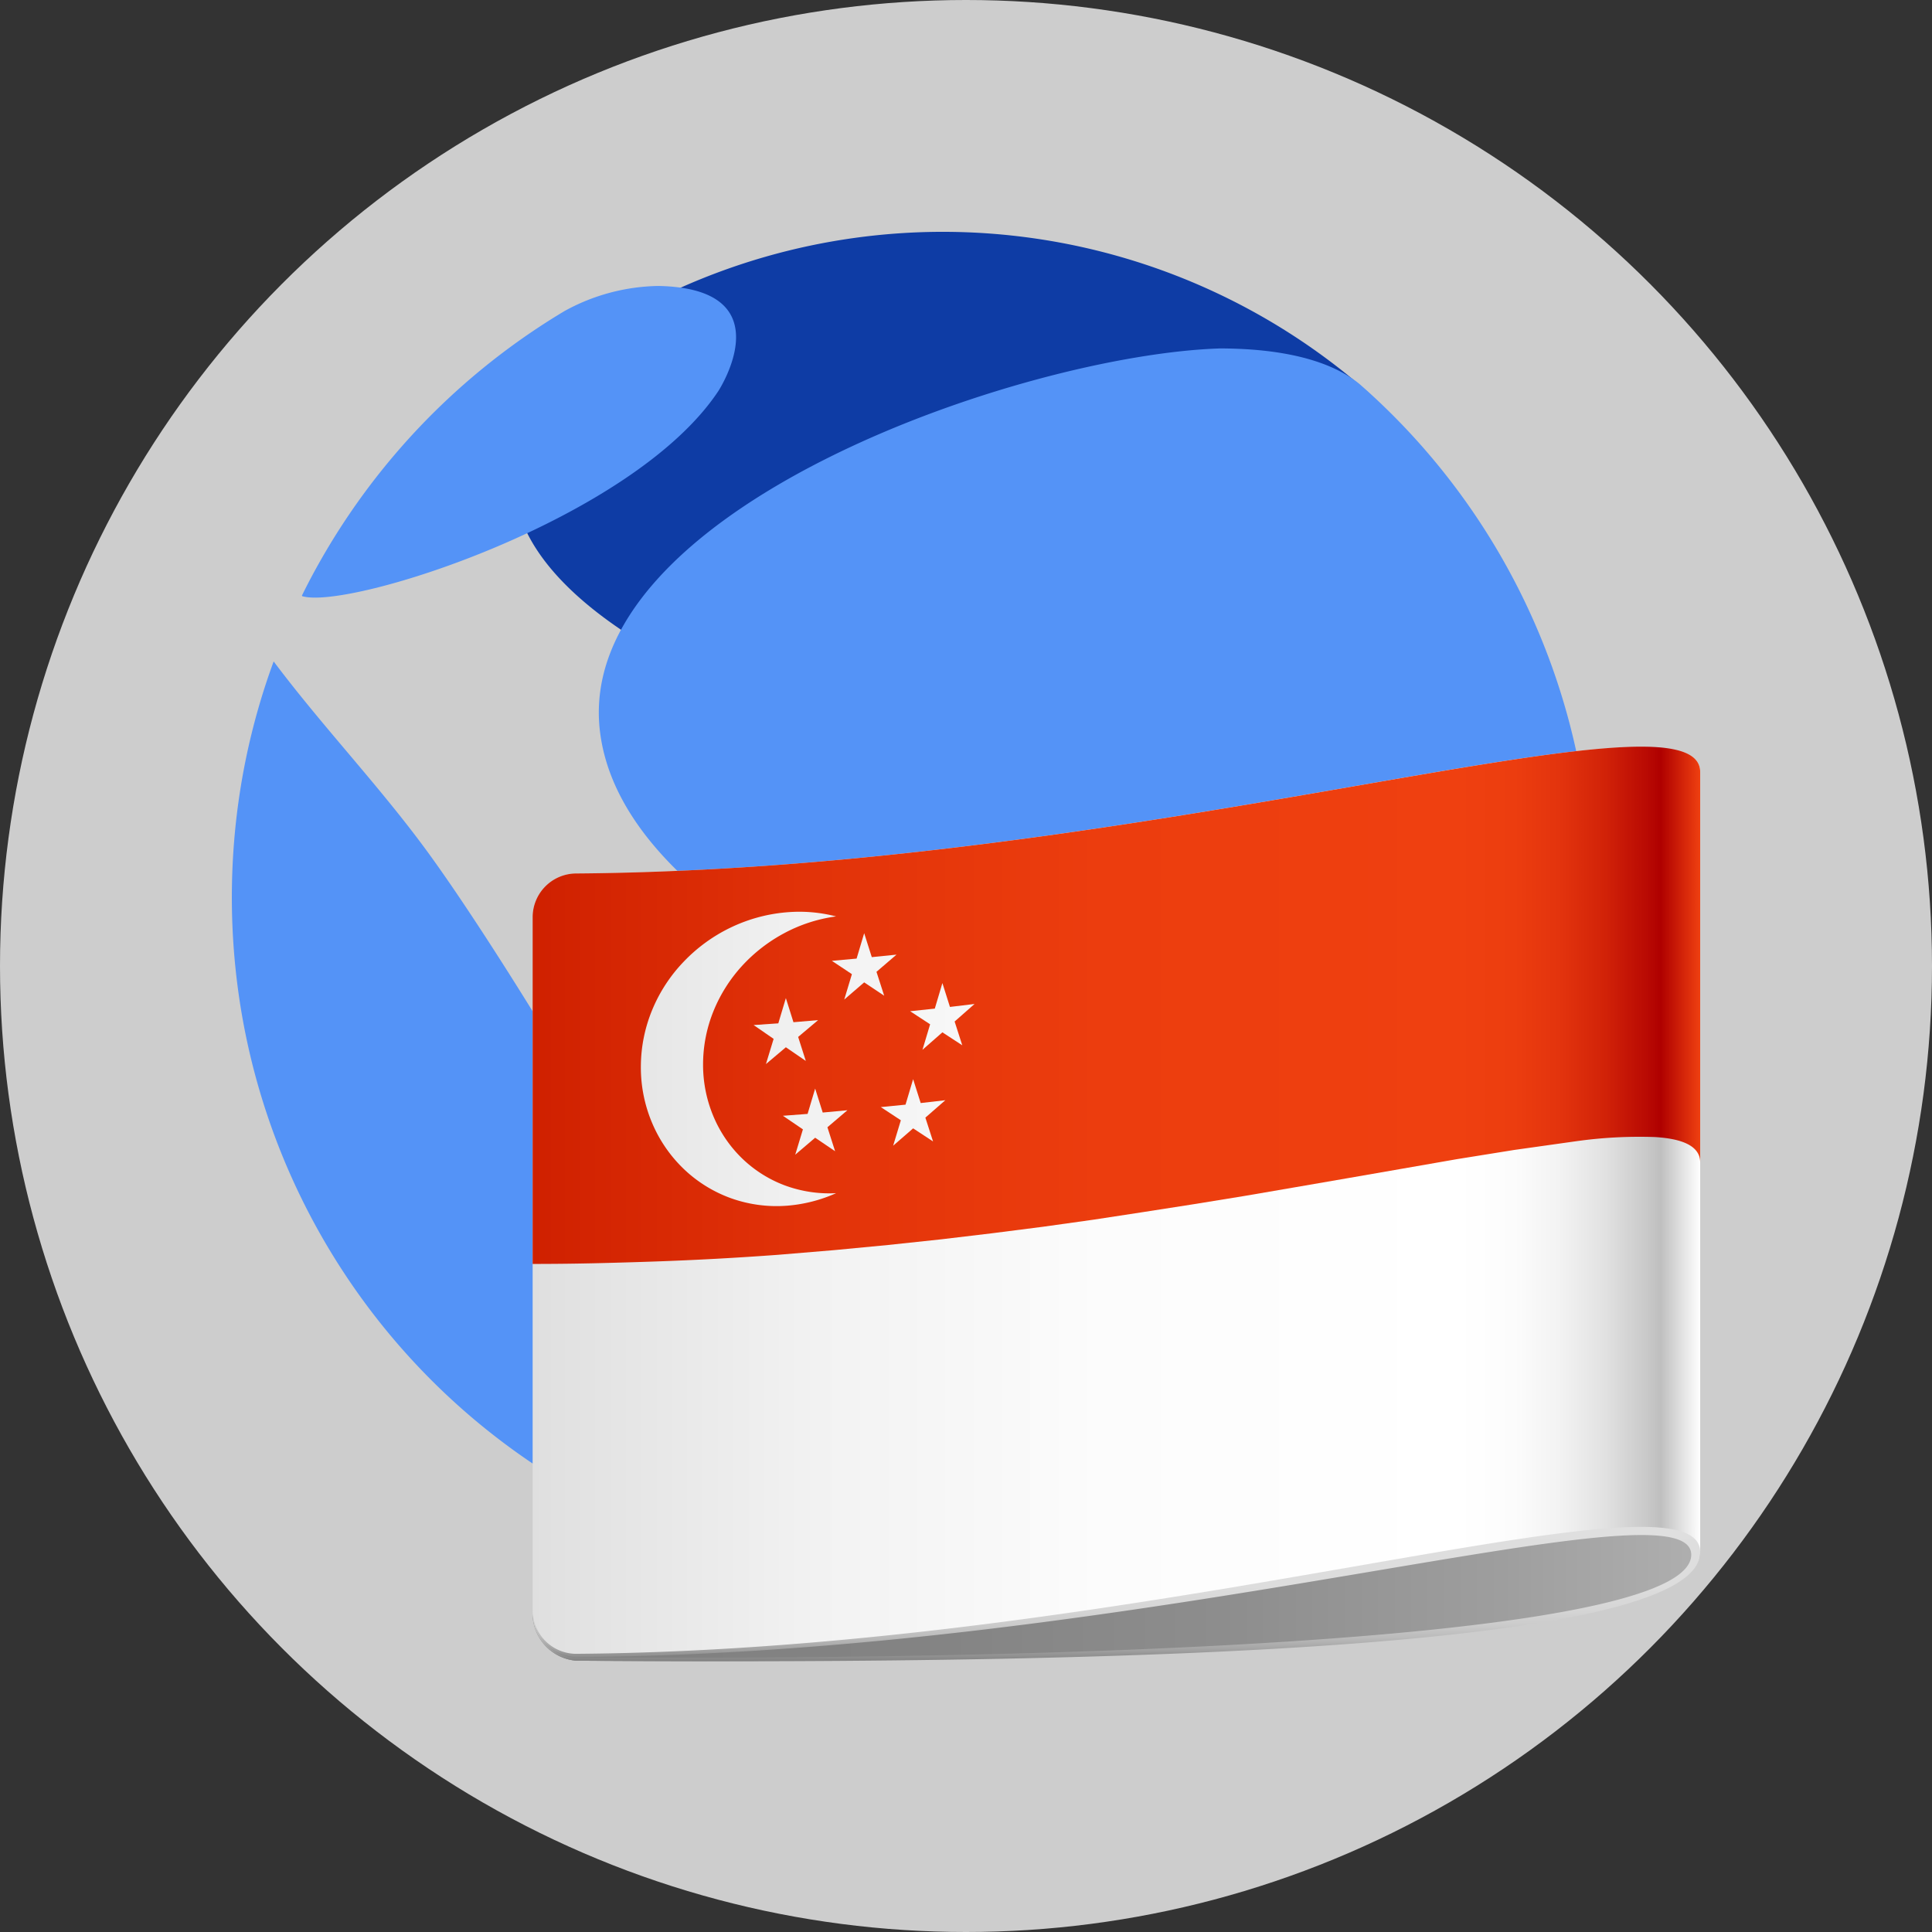 <svg xmlns="http://www.w3.org/2000/svg" xmlns:xlink="http://www.w3.org/1999/xlink" width="250" height="250"><rect width="100%" height="100%" fill="#333333" stroke="none"/><defs><linearGradient id="b" x1="17.337" x2="80" y1="74.339" y2="74.339" gradientUnits="userSpaceOnUse"><stop offset="0" stop-color="gray"/><stop offset=".327" stop-color="#838383"/><stop offset=".59" stop-color="#8d8d8d"/><stop offset=".83" stop-color="#9e9e9e"/><stop offset="1" stop-color="#afafaf"/></linearGradient><linearGradient id="c" x1="48.669" x2="48.669" y1="68.69" y2="80" gradientUnits="userSpaceOnUse"><stop offset=".35" stop-color="#dfdfdf"/><stop offset=".645" stop-color="#ddd"/><stop offset=".752" stop-color="#d6d6d6"/><stop offset=".828" stop-color="#cbcbcb"/><stop offset=".889" stop-color="#bababa"/><stop offset=".941" stop-color="#a4a4a4"/><stop offset=".987" stop-color="#898989"/><stop offset="1" stop-color="gray"/></linearGradient><linearGradient id="a" x1="17.337" x2="80" y1="55.314" y2="55.314" gradientUnits="userSpaceOnUse"><stop offset="0" stop-color="#dfdfdf"/><stop offset=".021" stop-color="#e1e1e1"/><stop offset=".244" stop-color="#f2f2f2"/><stop offset=".487" stop-color="#fcfcfc"/><stop offset=".791" stop-color="#fff"/><stop offset=".841" stop-color="#fcfcfc"/><stop offset=".882" stop-color="#f2f2f2"/><stop offset=".919" stop-color="#e1e1e1"/><stop offset=".954" stop-color="#c9c9c9"/><stop offset=".966" stop-color="#bfbfbf"/><stop offset="1" stop-color="#fff"/></linearGradient><linearGradient id="e" x1="17.337" x2="80" y1="44.88" y2="44.88" gradientUnits="userSpaceOnUse"><stop offset="0" stop-color="#cf2000"/><stop offset=".021" stop-color="#d12201"/><stop offset=".244" stop-color="#e23309"/><stop offset=".487" stop-color="#ec3d0e"/><stop offset=".791" stop-color="#ef4010"/><stop offset=".841" stop-color="#ec3d0f"/><stop offset=".882" stop-color="#e2330d"/><stop offset=".919" stop-color="#d12208"/><stop offset=".954" stop-color="#b90a03"/><stop offset=".966" stop-color="#af0000"/><stop offset="1" stop-color="#ef4010"/></linearGradient><linearGradient xlink:href="#a" id="f" x2="80.001" y1="47.75" y2="47.75"/><linearGradient xlink:href="#a" id="g" x1="17.338" x2="79.998" y1="46.261" y2="46.261"/><linearGradient xlink:href="#a" id="h" y1="45.477" y2="45.477"/><linearGradient xlink:href="#a" id="i" x1="17.335" x2="80.006" y1="42.796" y2="42.796"/><linearGradient xlink:href="#a" id="j" x2="79.999" y1="51.11" y2="51.11"/><linearGradient xlink:href="#a" id="k" x2="79.998" y1="50.617" y2="50.617"/><linearGradient xlink:href="#a" id="d"/></defs><circle cx="125" cy="125" r="125" fill="#cdcdcd" fill-rule="evenodd"/><path fill="#0e3ca5" d="M105.685 164.866c4.822 17.889 22.123 31.533 30.86 30.97.306-.02 33.138-6.158 51.112-36.261 13.983-23.432 9.224-46.054-9.798-46.547-6.845.5-81.358 17.763-72.17 51.843m70.395-114.894-.019-.014.027-.017a83.486 83.71 0 0 0-88-12.73 49.224 49.356 0 0 0-5.275 2.596c-1.172.626-2.344 1.247-3.482 1.934l.278.085a38.045 38.147 0 0 0-8.812 8.364c-23.975 31.735 56.344 54.814 99.292 54.884 19.748 14.22 25.293-40.034 5.991-55.102"/><path fill="#5493f7" d="M92.943 50.618c-11.035 16.631-47.79 28.349-53.834 26.526l-.041-.078q.373-.754.754-1.496A88.438 88.675 0 0 1 66.03 44.91q3.393-2.494 7.023-4.663a25.983 26.052 0 0 1 12.152-3.244c16.368.32 7.82 13.487 7.739 13.615m-9.056 117.519c.793 5.224-.019 25.866-1.085 27.6-.918.057-2.83.173-8.368-2.94a87.855 88.09 0 0 1-43.281-62.369 88.964 89.202 0 0 1 0-28.624 87.517 87.751 0 0 1 3.334-13.576 90 90 0 0 1 .923-2.64c6.344 8.46 13.685 16.114 19.924 24.657 5.943 8.137 14.119 21.399 15.782 24.232 10.329 17.594 11.976 28.448 12.764 33.665m122.11-52.027a87.759 87.993 0 0 1-6.126 32.407c-10.367 11.171-80.244-16.324-80.929-16.624-9.56-4.2-38.65-16.978-41.275-37.042-3.764-28.885 54.654-49.008 80.33-49.772 3.079.037 12.448.148 17.911 4.593a87.785 88.02 0 0 1 30.089 66.435m-47.305 78.261c-7.619 3.563-16.004.967-13.825-6.471 4.183-14.282 40.712-28.927 48.779-29.734.995-.097 1.417.582.976 1.358a88.892 89.13 0 0 1-35.923 34.835"/><path fill="url(#b)" d="M17.337 77.254a2.55 2.55 0 0 0 2.329 2.714c30.7.21 60.334-1.2 60.334-5.8 0-13.924-62.663 3.086-62.663 3.086" transform="matrix(2.411 0 0 2.417 27.124 21.609)"/><path fill="url(#c)" d="M17.337 77.254a2.55 2.55 0 0 0 2.341 2.714c30.69.233 60.285-.731 60.322-5.8 0-13.924-62.663 3.086-62.663 3.086m2.342 2.537a2 2 0 0 1-.245-.014 2.4 2.4 0 0 1-1.987-1.762 2.37 2.37 0 0 0 2.229 1.76c30.67-.192 59.843-9.635 59.843-5.477 0 4.244-29.172 5.702-59.84 5.493" transform="matrix(2.411 0 0 2.417 27.124 21.609)"/><path fill="url(#d)" d="M19.681 37.823a2.344 2.344 0 0 0-2.344 2.344v37.087a2.343 2.343 0 0 0 2.329 2.346C50.364 79.37 80.037 69.208 80 74.168V32.4c.037-4.966-29.626 5.194-60.319 5.423" transform="matrix(2.411 0 0 2.417 27.124 21.609)"/><path fill="url(#e)" d="M19.681 37.823a2.344 2.344 0 0 0-2.344 2.344v18.56q1.8 0 3.513-.041t3.356-.1q1.64-.06 3.216-.148t3.095-.2l2.986-.248 2.9-.276 2.826-.3 2.762-.328 2.73-.348 2.7-.377 2.681-.409 2.7-.42 2.718-.44 2.75-.471 2.814-.485 2.884-.5 2.967-.516 3.073-.493 3.3-.464a24.3 24.3 0 0 1 4.279-.228C78.933 52.02 80 52.361 80 53.3V32.4c.037-4.966-29.626 5.194-60.319 5.423" transform="matrix(2.411 0 0 2.417 27.124 21.609)"/><path fill="url(#f)" d="M28.566 53.065a6.8 6.8 0 0 1-1.523-2.232 7.1 7.1 0 0 1-.559-2.792 7.6 7.6 0 0 1 .559-2.849 8.1 8.1 0 0 1 1.523-2.41 8.5 8.5 0 0 1 2.27-1.76 8.2 8.2 0 0 1 2.787-.9 7.9 7.9 0 0 0-2.6-.225 8.6 8.6 0 0 0-3.068.826 8.7 8.7 0 0 0-2.5 1.812 8.3 8.3 0 0 0-1.69 2.565 8 8 0 0 0-.62 3.079 7.6 7.6 0 0 0 .619 3.035 7.4 7.4 0 0 0 1.686 2.431 7.2 7.2 0 0 0 2.506 1.555 7.3 7.3 0 0 0 3.068.407 8 8 0 0 0 2.6-.668 6.9 6.9 0 0 1-2.787-.429 6.65 6.65 0 0 1-2.271-1.445" transform="matrix(2.411 0 0 2.417 27.124 21.609)"/><path fill="url(#g)" d="m31.335 45.786-.407-1.291-.406 1.352-1.326.091 1.075.739-.413 1.35 1.07-.9 1.07.732-.411-1.285 1.072-.9z" transform="matrix(2.411 0 0 2.417 27.124 21.609)"/><path fill="url(#h)" d="m39.734 44.968-.405-1.277-.408 1.367-1.324.14 1.073.7-.411 1.366 1.07-.936 1.066.694-.41-1.273 1.069-.939z" transform="matrix(2.411 0 0 2.417 27.124 21.609)"/><path fill="url(#i)" d="m35.791 43.088 1.075-.92-1.327.134-.408-1.282-.407 1.36-1.326.12 1.074.714-.411 1.359 1.07-.92 1.073.714z" transform="matrix(2.411 0 0 2.417 27.124 21.609)"/><path fill="url(#j)" d="m32.5 49.339-.406 1.356-1.325.1 1.074.728-.412 1.355 1.069-.908 1.07.723-.412-1.283 1.072-.911-1.324.123z" transform="matrix(2.411 0 0 2.417 27.124 21.609)"/><path fill="url(#k)" d="m38.164 50.114-.406-1.278-.408 1.364-1.327.13 1.076.706-.413 1.362 1.072-.929 1.069.7-.412-1.274 1.072-.933z" transform="matrix(2.411 0 0 2.417 27.124 21.609)"/></svg>